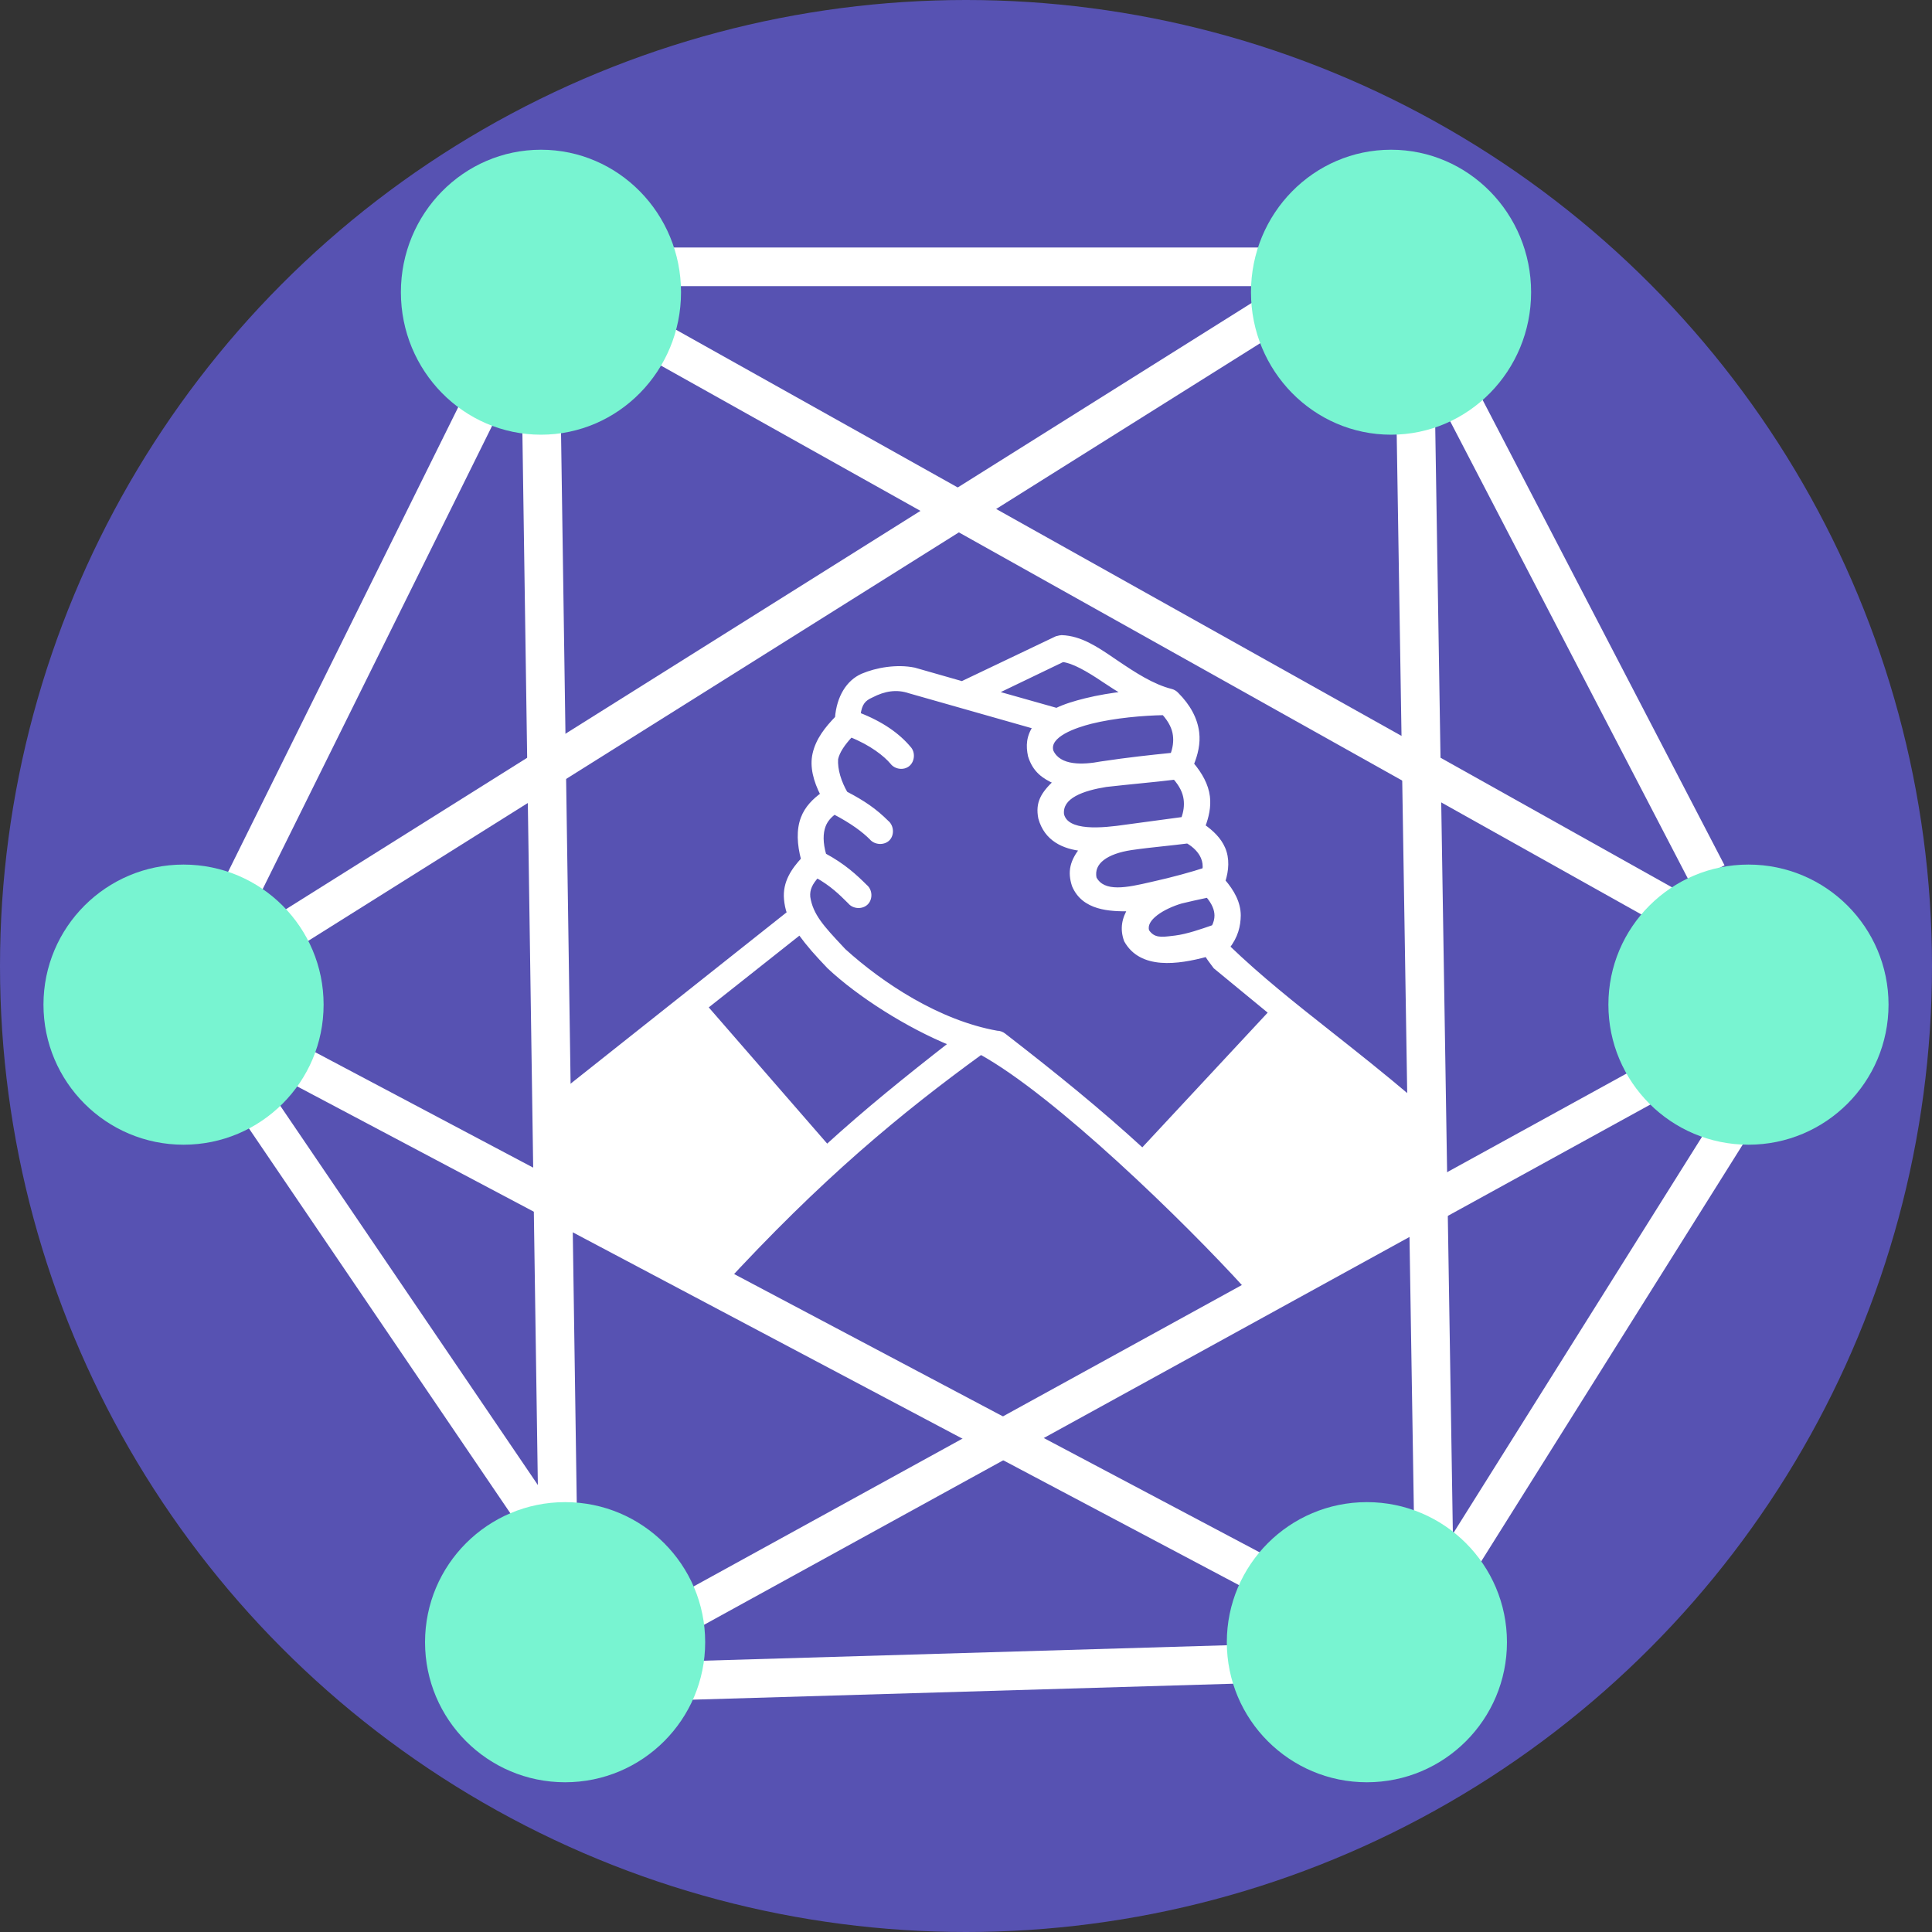 <svg width="400" height="400" viewBox="0 0 400 400" fill="none" xmlns="http://www.w3.org/2000/svg">
<rect x="0" y="0" width="400" height="400" fill="#333333" stroke="none"/>
<g clip-path="url(#clip0)">
<circle cx="200" cy="200" r="200" fill="#5752B2"/>
<path fill-rule="evenodd" clip-rule="evenodd" d="M218.764 132.207L199.19 141.545L189.264 138.709C185.713 137.986 181.522 138.691 178.574 139.955C175.67 141.241 173.713 144.353 173.368 148.67C171.219 150.884 169.371 153.212 168.718 156.141C168.146 158.706 168.87 161.573 170.384 164.51C168.628 165.781 167.073 167.335 166.288 169.421C165.367 171.87 165.52 174.773 166.358 177.929C164.34 180.126 162.502 182.699 162.817 186.161C162.903 187.097 163.085 188.082 163.442 189.066L114.784 227.663C113.818 228.706 113.768 229.856 114.506 230.845L115 231.407V248.5L140.288 260.208L145.603 266.26C146.414 267.216 148.085 267.251 148.935 266.33C169.795 243.596 186.318 230.033 203.077 217.842C218.725 226.44 245.69 252.728 258.052 266.33C258.846 267.191 260.355 267.217 261.211 266.438L262.5 268.5L295.5 250.5V232L292.759 230.355C293.107 229.592 293.181 228.598 292.272 227.732C286.118 222.507 280.55 218.11 275.352 214.004L275.352 214.004C267.695 207.956 260.841 202.543 254.095 196.052C255.855 193.846 256.356 191.642 256.386 189.55C256.386 186.991 255.111 184.639 253.193 182.426C253.932 180.124 254.074 177.765 253.193 175.716C252.374 173.811 250.809 172.322 249.028 171.081C249.772 169.112 250.265 167.042 250 164.925C249.708 162.597 248.488 160.364 246.668 158.216C247.519 156.125 248.063 153.908 247.779 151.644C247.433 148.89 246.028 146.233 243.545 143.759C243.264 143.461 242.899 143.243 242.503 143.136C238.589 142.161 234.778 139.658 231.12 137.188C230.861 137.013 230.603 136.838 230.346 136.663L230.345 136.663L230.345 136.662L230.344 136.662C226.962 134.364 223.667 132.124 219.805 132C219.542 132.009 219.288 132.076 219.061 132.135L219.06 132.135L219.06 132.136C218.956 132.163 218.856 132.189 218.764 132.207ZM220.014 136.565C222.183 136.784 225.212 138.505 228.69 140.854C230.064 141.782 231.527 142.705 233.063 143.621C230.276 143.942 227.423 144.403 224.734 145.073C222.582 145.609 220.531 146.222 218.764 147.079L205.784 143.413L220.014 136.565ZM188.361 143.067L214.391 150.469C212.96 152.55 212.897 154.439 213.331 156.471C214.269 159.479 216.115 160.768 218.625 161.882C215.925 164.427 214.858 166.254 215.46 169.344C216.657 173.702 220.238 175.306 224.109 175.716C222.018 178.356 221.498 180.435 222.418 183.287C224.395 187.996 229.709 188.243 234.035 188.167C232.803 190.16 232.323 192.248 233.202 194.669C236.289 200.225 243.736 199.248 249.861 197.574C250.237 198.238 250.732 198.891 251.196 199.505C251.358 199.72 251.517 199.93 251.666 200.133L263.188 209.61L236.534 238.246C227.47 229.937 218.531 222.702 207.797 214.383C207.407 214.072 206.908 213.898 206.409 213.898C194.24 211.738 182.419 203.893 174.687 196.882C174.503 196.686 174.322 196.493 174.145 196.303C170.228 192.122 167.847 189.58 167.26 185.746C167.103 184.027 167.795 182.75 169.134 181.25C172.299 183.033 174.073 184.788 176.006 186.714C176.786 187.678 178.428 187.766 179.307 186.891C180.185 186.015 180.097 184.379 179.13 183.602C177.072 181.551 174.665 179.291 170.592 177.1C169.836 174.491 169.886 172.451 170.453 170.943C170.895 169.769 171.685 168.878 172.744 168.107C176.578 170.114 178.88 171.87 180.449 173.434C181.228 174.398 182.902 174.516 183.781 173.641C184.659 172.766 184.54 171.098 183.572 170.321C181.094 167.851 178.727 166.228 175.035 164.303C173.703 161.996 172.876 159.407 173.022 157.109C173.378 155.51 174.502 153.889 176.145 152.129C180.47 153.839 183.404 156.189 184.753 157.801C185.47 158.769 187.019 158.988 187.946 158.216C188.872 157.444 188.983 155.84 188.154 154.965C185.888 152.258 182.523 149.848 177.672 147.979C177.957 145.511 178.865 144.637 180.379 143.967C183.076 142.556 185.684 142.154 188.361 143.067ZM240.976 147.563C242.463 149.231 243.152 150.727 243.336 152.198C243.501 153.51 243.336 154.876 242.781 156.348L242.474 156.38C237.917 156.851 233.938 157.262 227.996 158.147C224.345 158.839 219.23 159.142 217.614 155.572C216.594 152.135 222.722 150.154 225.844 149.362C230.764 148.136 236.732 147.635 240.976 147.563ZM243.267 160.913C244.713 162.562 245.375 164.021 245.558 165.479C245.722 166.791 245.558 168.157 245.002 169.629C243.386 169.835 241.786 170.057 240.025 170.3L240.025 170.3L240.024 170.3L240.023 170.301C238.038 170.575 235.849 170.878 233.202 171.22C228.275 171.94 220.786 172.728 219.798 168.656C219.364 164.793 224.233 163.202 228.968 162.435C231.537 162.145 233.885 161.91 236.067 161.691L236.068 161.69L236.069 161.69L236.069 161.69L236.069 161.69L236.069 161.69C238.674 161.429 241.042 161.191 243.267 160.913ZM245.905 174.125C247.457 175.014 248.563 176.201 249.098 177.445C249.467 178.305 249.586 179.19 249.445 180.143C247.234 180.898 242.554 182.187 238.929 182.979C238.734 183.023 238.538 183.069 238.341 183.114C233.565 184.213 228.395 185.403 226.535 181.829C225.859 178.411 229.118 176.273 234.174 175.508C236.444 175.177 238.563 174.949 240.772 174.712C242.401 174.537 244.079 174.356 245.905 174.125ZM250.069 185.331C251.415 186.907 251.944 188.298 251.944 189.55C251.944 190.299 251.765 191.104 251.319 191.971L251.241 191.998C248.936 192.803 245.855 193.878 243.406 194.184C243.197 194.209 242.993 194.233 242.794 194.258C240.461 194.543 238.74 194.753 237.436 192.801C236.596 190.084 240.931 187.633 244.516 186.576C246.188 186.161 247.891 185.797 249.34 185.487C249.591 185.433 249.835 185.381 250.069 185.331ZM165.594 193.009C167.629 195.782 169.035 197.327 171.702 200.133C177.881 205.936 187.986 212.377 197.038 216.043C187.564 223.424 179.405 230.027 171.216 237.485L146.02 208.503L165.594 193.009Z" fill="white"/>
<path d="M199.19 141.545L199.052 142.026L199.234 142.078L199.405 141.997L199.19 141.545ZM218.764 132.207L218.667 131.717L218.605 131.729L218.549 131.756L218.764 132.207ZM189.264 138.709L189.401 138.229L189.383 138.223L189.364 138.22L189.264 138.709ZM178.574 139.955L178.377 139.495L178.372 139.497L178.574 139.955ZM173.368 148.67L173.727 149.018L173.852 148.889L173.867 148.71L173.368 148.67ZM168.718 156.141L168.23 156.032L168.23 156.032L168.718 156.141ZM170.384 164.51L170.677 164.915L171.025 164.663L170.828 164.281L170.384 164.51ZM166.288 169.421L165.82 169.245L165.82 169.245L166.288 169.421ZM166.358 177.929L166.726 178.268L166.911 178.066L166.841 177.801L166.358 177.929ZM162.817 186.161L162.32 186.206L162.32 186.206L162.817 186.161ZM163.442 189.066L163.753 189.458L164.035 189.234L163.912 188.895L163.442 189.066ZM114.784 227.663L114.473 227.272L114.443 227.295L114.417 227.323L114.784 227.663ZM114.506 230.845L114.105 231.144L114.117 231.16L114.13 231.175L114.506 230.845ZM115 231.407H115.5V231.219L115.376 231.077L115 231.407ZM115 248.5H114.5V248.82L114.79 248.954L115 248.5ZM140.288 260.208L140.664 259.878L140.594 259.798L140.499 259.754L140.288 260.208ZM145.603 266.26L145.984 265.937L145.979 265.93L145.603 266.26ZM148.935 266.33L149.302 266.669L149.303 266.668L148.935 266.33ZM203.077 217.842L203.318 217.403L203.039 217.25L202.783 217.437L203.077 217.842ZM258.052 266.33L257.682 266.666L257.684 266.669L258.052 266.33ZM261.211 266.438L261.635 266.173L261.318 265.666L260.875 266.068L261.211 266.438ZM262.5 268.5L262.076 268.765L262.326 269.165L262.739 268.939L262.5 268.5ZM295.5 250.5L295.739 250.939L296 250.797V250.5H295.5ZM295.5 232H296V231.717L295.757 231.571L295.5 232ZM292.759 230.355L292.304 230.148L292.118 230.554L292.501 230.784L292.759 230.355ZM292.272 227.732L292.617 227.37L292.607 227.36L292.596 227.351L292.272 227.732ZM275.352 214.004L275.032 214.389L275.042 214.397L275.352 214.004ZM275.352 214.004L275.672 213.62L275.662 213.612L275.352 214.004ZM254.095 196.052L253.705 195.74L253.42 196.097L253.749 196.412L254.095 196.052ZM256.386 189.55L256.886 189.557V189.55H256.386ZM253.193 182.426L252.717 182.273L252.631 182.54L252.815 182.753L253.193 182.426ZM253.193 175.716L252.734 175.913L252.734 175.913L253.193 175.716ZM249.028 171.081L248.56 170.905L248.423 171.269L248.742 171.492L249.028 171.081ZM250 164.925L249.504 164.988L249.504 164.988L250 164.925ZM246.668 158.216L246.205 158.027L246.091 158.308L246.287 158.539L246.668 158.216ZM247.779 151.644L247.283 151.707L247.283 151.707L247.779 151.644ZM243.545 143.759L243.181 144.102L243.186 144.108L243.192 144.113L243.545 143.759ZM242.503 143.136L242.633 142.653L242.624 142.651L242.503 143.136ZM231.12 137.188L231.399 136.773L231.399 136.773L231.12 137.188ZM230.346 136.663L230.064 137.076L230.065 137.076L230.346 136.663ZM230.344 136.662L230.626 136.249L230.625 136.248L230.344 136.662ZM219.805 132L219.821 131.5L219.805 131.5L219.788 131.5L219.805 132ZM219.061 132.135L218.934 131.652L218.927 131.654L219.061 132.135ZM219.06 132.135L219.168 132.624L219.181 132.621L219.194 132.617L219.06 132.135ZM219.06 132.136L218.953 131.647L218.943 131.649L218.934 131.652L219.06 132.136ZM228.69 140.854L228.97 140.44L228.97 140.44L228.69 140.854ZM220.014 136.565L220.064 136.068L219.924 136.054L219.797 136.115L220.014 136.565ZM233.063 143.621L233.121 144.117L234.589 143.948L233.319 143.191L233.063 143.621ZM224.734 145.073L224.613 144.588L224.613 144.588L224.734 145.073ZM218.764 147.079L218.628 147.56L218.811 147.612L218.983 147.529L218.764 147.079ZM205.784 143.413L205.567 142.963L204.377 143.535L205.648 143.894L205.784 143.413ZM214.391 150.469L214.803 150.752L215.198 150.178L214.528 149.988L214.391 150.469ZM188.361 143.067L188.2 143.541L188.212 143.545L188.225 143.548L188.361 143.067ZM213.331 156.471L212.842 156.576L212.846 156.598L212.853 156.62L213.331 156.471ZM218.625 161.882L218.968 162.246L219.516 161.73L218.828 161.425L218.625 161.882ZM215.46 169.344L214.969 169.439L214.973 169.458L214.978 169.476L215.46 169.344ZM224.109 175.716L224.501 176.026L225.065 175.314L224.162 175.219L224.109 175.716ZM222.418 183.287L221.942 183.441L221.948 183.461L221.957 183.481L222.418 183.287ZM234.035 188.167L234.46 188.43L234.942 187.651L234.026 187.667L234.035 188.167ZM233.202 194.669L232.732 194.839L232.746 194.877L232.765 194.911L233.202 194.669ZM249.861 197.574L250.296 197.327L250.104 196.989L249.729 197.092L249.861 197.574ZM251.196 199.505L251.595 199.203L251.595 199.203L251.196 199.505ZM251.666 200.133L251.262 200.428L251.299 200.479L251.348 200.519L251.666 200.133ZM263.188 209.61L263.554 209.95L263.917 209.561L263.506 209.224L263.188 209.61ZM236.534 238.246L236.196 238.615L236.562 238.95L236.9 238.587L236.534 238.246ZM207.797 214.383L207.486 214.774L207.491 214.778L207.797 214.383ZM206.409 213.898L206.321 214.391L206.365 214.398L206.409 214.398L206.409 213.898ZM174.687 196.882L174.322 197.224L174.336 197.239L174.351 197.253L174.687 196.882ZM174.145 196.303L174.51 195.961L174.51 195.961L174.145 196.303ZM167.26 185.746L166.762 185.791L166.763 185.806L166.766 185.822L167.26 185.746ZM169.134 181.25L169.38 180.814L169.029 180.617L168.761 180.917L169.134 181.25ZM176.006 186.714L176.395 186.4L176.378 186.379L176.359 186.36L176.006 186.714ZM179.307 186.891L179.659 187.245L179.659 187.245L179.307 186.891ZM179.13 183.602L178.777 183.956L178.796 183.975L178.817 183.991L179.13 183.602ZM170.592 177.1L170.112 177.239L170.17 177.44L170.355 177.54L170.592 177.1ZM170.453 170.943L170.921 171.119L170.921 171.119L170.453 170.943ZM172.744 168.107L172.976 167.664L172.701 167.52L172.45 167.703L172.744 168.107ZM180.449 173.434L180.838 173.119L180.821 173.098L180.802 173.079L180.449 173.434ZM183.781 173.641L184.133 173.995L184.133 173.995L183.781 173.641ZM183.572 170.321L183.22 170.675L183.238 170.694L183.259 170.711L183.572 170.321ZM175.035 164.303L174.602 164.553L174.674 164.679L174.804 164.746L175.035 164.303ZM173.022 157.109L172.534 157L172.525 157.038L172.523 157.077L173.022 157.109ZM176.145 152.129L176.329 151.664L176.012 151.539L175.78 151.788L176.145 152.129ZM184.753 157.801L185.154 157.503L185.145 157.491L185.136 157.48L184.753 157.801ZM187.946 158.216L188.266 158.6L188.266 158.6L187.946 158.216ZM188.154 154.965L187.77 155.286L187.78 155.298L187.791 155.309L188.154 154.965ZM177.672 147.979L177.176 147.921L177.131 148.306L177.493 148.445L177.672 147.979ZM180.379 143.967L180.582 144.424L180.597 144.417L180.611 144.41L180.379 143.967ZM243.336 152.198L242.84 152.26L242.84 152.26L243.336 152.198ZM240.976 147.563L241.35 147.231L241.197 147.06L240.968 147.063L240.976 147.563ZM242.781 156.348L242.832 156.845L243.14 156.814L243.249 156.525L242.781 156.348ZM242.474 156.38L242.526 156.877L242.526 156.877L242.474 156.38ZM227.996 158.147L227.922 157.652L227.913 157.654L227.903 157.655L227.996 158.147ZM217.614 155.572L217.134 155.714L217.144 155.747L217.158 155.778L217.614 155.572ZM225.844 149.362L225.723 148.877L225.721 148.877L225.844 149.362ZM245.558 165.479L245.061 165.541L245.061 165.541L245.558 165.479ZM243.267 160.913L243.643 160.584L243.468 160.384L243.205 160.417L243.267 160.913ZM245.002 169.629L245.066 170.125L245.364 170.087L245.47 169.805L245.002 169.629ZM240.025 170.3L239.957 169.805L239.955 169.805L240.025 170.3ZM240.024 170.3L240.091 170.796L240.095 170.795L240.024 170.3ZM240.023 170.301L239.956 169.805L239.954 169.805L240.023 170.301ZM233.202 171.22L233.138 170.724L233.13 170.725L233.202 171.22ZM219.798 168.656L219.301 168.712L219.304 168.744L219.312 168.774L219.798 168.656ZM228.968 162.435L228.912 161.939L228.9 161.94L228.888 161.942L228.968 162.435ZM236.067 161.691L236.117 162.188L236.117 162.188L236.067 161.691ZM236.068 161.69L236.027 161.192L236.018 161.193L236.068 161.69ZM236.069 161.69L236.11 162.189L236.118 162.188L236.069 161.69ZM236.069 161.69L236.119 162.188L236.119 162.188L236.069 161.69ZM249.098 177.445L249.557 177.248L249.557 177.248L249.098 177.445ZM245.905 174.125L246.153 173.691L246.008 173.608L245.842 173.629L245.905 174.125ZM249.445 180.143L249.606 180.616L249.895 180.518L249.939 180.216L249.445 180.143ZM238.929 182.979L238.822 182.49L238.817 182.491L238.929 182.979ZM238.341 183.114L238.453 183.601L238.453 183.601L238.341 183.114ZM226.535 181.829L226.044 181.926L226.058 181.996L226.091 182.06L226.535 181.829ZM234.174 175.508L234.102 175.014L234.099 175.014L234.174 175.508ZM240.772 174.712L240.825 175.209L240.825 175.209L240.772 174.712ZM250.069 185.331L250.45 185.006L250.256 184.779L249.964 184.842L250.069 185.331ZM251.319 191.971L251.484 192.443L251.672 192.377L251.763 192.2L251.319 191.971ZM251.241 191.998L251.077 191.526L251.077 191.526L251.241 191.998ZM243.406 194.184L243.463 194.681L243.468 194.681L243.406 194.184ZM242.794 194.258L242.855 194.754L242.855 194.754L242.794 194.258ZM237.436 192.801L236.958 192.949L236.98 193.018L237.02 193.079L237.436 192.801ZM244.516 186.576L244.396 186.09L244.385 186.093L244.375 186.096L244.516 186.576ZM249.34 185.487L249.444 185.976L249.444 185.976L249.34 185.487ZM171.702 200.133L171.34 200.478L171.35 200.488L171.36 200.498L171.702 200.133ZM165.594 193.009L165.997 192.713L165.69 192.295L165.284 192.617L165.594 193.009ZM197.038 216.043L197.345 216.437L198.029 215.904L197.226 215.579L197.038 216.043ZM171.216 237.485L170.839 237.814L171.175 238.2L171.553 237.855L171.216 237.485ZM146.02 208.503L145.709 208.111L145.299 208.436L145.642 208.831L146.02 208.503ZM199.405 141.997L218.979 132.659L218.549 131.756L198.975 141.094L199.405 141.997ZM189.126 139.19L199.052 142.026L199.327 141.065L189.401 138.229L189.126 139.19ZM178.771 140.414C181.645 139.183 185.732 138.5 189.164 139.199L189.364 138.22C185.695 137.472 181.4 138.2 178.377 139.495L178.771 140.414ZM173.867 148.71C174.202 144.516 176.089 141.602 178.777 140.412L178.372 139.497C175.252 140.879 173.225 144.189 172.87 148.63L173.867 148.71ZM169.206 156.249C169.827 153.463 171.591 151.218 173.727 149.018L173.01 148.322C170.846 150.55 168.914 152.962 168.23 156.032L169.206 156.249ZM170.828 164.281C169.338 161.391 168.67 158.65 169.206 156.249L168.23 156.032C167.621 158.761 168.401 161.755 169.939 164.739L170.828 164.281ZM166.756 169.598C167.492 167.642 168.959 166.158 170.677 164.915L170.09 164.105C168.296 165.403 166.654 167.029 165.82 169.245L166.756 169.598ZM166.841 177.801C166.016 174.693 165.887 171.908 166.756 169.598L165.82 169.245C164.847 171.832 165.024 174.853 165.874 178.058L166.841 177.801ZM163.315 186.115C163.02 182.877 164.727 180.444 166.726 178.268L165.989 177.591C163.954 179.808 161.983 182.521 162.32 186.206L163.315 186.115ZM163.912 188.895C163.572 187.961 163.398 187.02 163.315 186.115L162.32 186.206C162.408 187.174 162.597 188.203 162.972 189.237L163.912 188.895ZM115.095 228.055L163.753 189.458L163.131 188.674L114.473 227.272L115.095 228.055ZM114.907 230.546C114.598 230.133 114.474 229.715 114.504 229.312C114.535 228.906 114.727 228.46 115.15 228.003L114.417 227.323C113.875 227.909 113.559 228.559 113.507 229.237C113.456 229.916 113.676 230.568 114.105 231.144L114.907 230.546ZM115.376 231.077L114.882 230.515L114.13 231.175L114.624 231.737L115.376 231.077ZM115.5 248.5V231.407H114.5V248.5H115.5ZM140.499 259.754L115.21 248.046L114.79 248.954L140.078 260.661L140.499 259.754ZM145.979 265.93L140.664 259.878L139.913 260.538L145.227 266.59L145.979 265.93ZM148.567 265.991C148.256 266.329 147.773 266.51 147.265 266.499C146.756 266.489 146.282 266.287 145.984 265.937L145.222 266.584C145.736 267.189 146.501 267.483 147.244 267.499C147.986 267.515 148.764 267.253 149.302 266.669L148.567 265.991ZM202.783 217.437C186.002 229.645 169.452 243.229 148.566 265.992L149.303 266.668C170.137 243.962 186.635 230.421 203.371 218.246L202.783 217.437ZM258.422 265.994C252.23 259.181 242.387 249.197 232.134 239.84C221.89 230.492 211.199 221.734 203.318 217.403L202.836 218.28C210.603 222.548 221.219 231.233 231.46 240.579C241.691 249.916 251.512 259.877 257.682 266.666L258.422 265.994ZM260.875 266.068C260.211 266.672 259.017 266.639 258.419 265.991L257.684 266.669C258.674 267.742 260.498 267.762 261.548 266.808L260.875 266.068ZM262.924 268.235L261.635 266.173L260.787 266.703L262.076 268.765L262.924 268.235ZM295.261 250.061L262.261 268.061L262.739 268.939L295.739 250.939L295.261 250.061ZM295 232V250.5H296V232H295ZM292.501 230.784L295.243 232.429L295.757 231.571L293.016 229.926L292.501 230.784ZM291.928 228.094C292.302 228.451 292.453 228.81 292.49 229.139C292.529 229.478 292.451 229.825 292.304 230.148L293.213 230.563C293.414 230.122 293.548 229.591 293.484 229.026C293.418 228.451 293.152 227.88 292.617 227.37L291.928 228.094ZM275.042 214.397C280.24 218.502 285.802 222.895 291.949 228.114L292.596 227.351C286.434 222.12 280.86 217.717 275.662 213.612L275.042 214.397ZM275.032 214.388L275.032 214.389L275.672 213.62L275.672 213.62L275.032 214.388ZM253.749 196.412C260.515 202.923 267.388 208.351 275.042 214.397L275.662 213.612C268.002 207.562 261.168 202.163 254.442 195.692L253.749 196.412ZM255.886 189.543C255.857 191.549 255.381 193.638 253.705 195.74L254.486 196.364C256.329 194.054 256.855 191.735 256.886 189.557L255.886 189.543ZM252.815 182.753C254.698 184.926 255.886 187.164 255.886 189.55H256.886C256.886 186.818 255.525 184.353 253.571 182.098L252.815 182.753ZM252.734 175.913C253.551 177.814 253.434 180.039 252.717 182.273L253.669 182.578C254.43 180.208 254.598 177.717 253.652 175.518L252.734 175.913ZM248.742 171.492C250.489 172.709 251.968 174.132 252.734 175.913L253.652 175.518C252.78 173.49 251.128 171.935 249.314 170.671L248.742 171.492ZM249.504 164.988C249.755 166.989 249.291 168.97 248.56 170.905L249.496 171.258C250.253 169.254 250.776 167.096 250.496 164.863L249.504 164.988ZM246.287 158.539C248.072 160.646 249.228 162.791 249.504 164.988L250.496 164.863C250.187 162.403 248.904 160.081 247.05 157.892L246.287 158.539ZM247.283 151.707C247.552 153.851 247.04 155.977 246.205 158.027L247.131 158.404C247.999 156.273 248.574 153.964 248.275 151.582L247.283 151.707ZM243.192 144.113C245.614 146.527 246.954 149.087 247.283 151.707L248.275 151.582C247.913 148.694 246.441 145.939 243.897 143.405L243.192 144.113ZM242.374 143.619C242.68 143.702 242.964 143.871 243.181 144.102L243.909 143.416C243.564 143.051 243.118 142.784 242.633 142.654L242.374 143.619ZM230.84 137.602C234.484 140.063 238.367 142.621 242.383 143.622L242.624 142.651C238.81 141.701 235.071 139.253 231.399 136.773L230.84 137.602ZM230.065 137.076C230.322 137.251 230.58 137.427 230.84 137.602L231.399 136.773C231.142 136.599 230.884 136.424 230.627 136.249L230.065 137.076ZM230.064 137.076L230.064 137.076L230.627 136.25L230.627 136.249L230.064 137.076ZM230.063 137.076L230.064 137.076L230.627 136.249L230.626 136.249L230.063 137.076ZM230.063 137.075L230.063 137.076L230.626 136.249L230.626 136.249L230.063 137.075ZM219.789 132.5C223.48 132.619 226.653 134.758 230.063 137.076L230.625 136.248C227.272 133.969 223.854 131.63 219.821 131.5L219.789 132.5ZM219.187 132.619C219.423 132.557 219.624 132.507 219.823 132.5L219.788 131.5C219.46 131.512 219.154 131.594 218.934 131.652L219.187 132.619ZM219.194 132.617L219.194 132.617L218.927 131.654L218.927 131.654L219.194 132.617ZM219.168 132.624L219.168 132.624L218.953 131.647L218.953 131.647L219.168 132.624ZM218.862 132.698C218.972 132.676 219.086 132.646 219.187 132.619L218.934 131.652C218.825 131.68 218.741 131.702 218.667 131.717L218.862 132.698ZM228.97 140.44C227.225 139.261 225.579 138.231 224.09 137.466C222.608 136.706 221.242 136.187 220.064 136.068L219.963 137.063C220.955 137.163 222.188 137.614 223.633 138.356C225.07 139.093 226.678 140.098 228.41 141.268L228.97 140.44ZM233.319 143.191C231.79 142.28 230.335 141.362 228.97 140.44L228.41 141.268C229.793 142.202 231.264 143.13 232.807 144.05L233.319 143.191ZM224.855 145.558C227.517 144.895 230.348 144.437 233.121 144.117L233.006 143.124C230.205 143.447 227.329 143.912 224.613 144.588L224.855 145.558ZM218.983 147.529C220.701 146.695 222.713 146.092 224.855 145.558L224.613 144.588C222.452 145.126 220.36 145.749 218.546 146.629L218.983 147.529ZM205.648 143.894L218.628 147.56L218.9 146.598L205.92 142.932L205.648 143.894ZM219.797 136.115L205.567 142.963L206.001 143.864L220.23 137.016L219.797 136.115ZM214.528 149.988L188.498 142.586L188.225 143.548L214.254 150.949L214.528 149.988ZM213.82 156.367C213.406 154.428 213.471 152.69 214.803 150.752L213.979 150.185C212.449 152.411 212.388 154.451 212.842 156.576L213.82 156.367ZM218.828 161.425C217.593 160.876 216.563 160.303 215.731 159.522C214.906 158.748 214.254 157.751 213.808 156.322L212.853 156.62C213.346 158.2 214.086 159.351 215.047 160.251C215.999 161.145 217.148 161.773 218.423 162.339L218.828 161.425ZM215.951 169.248C215.666 167.785 215.781 166.665 216.259 165.616C216.747 164.546 217.629 163.507 218.968 162.246L218.282 161.518C216.921 162.801 215.92 163.949 215.349 165.201C214.769 166.475 214.653 167.813 214.969 169.439L215.951 169.248ZM224.162 175.219C222.272 175.019 220.494 174.531 219.055 173.592C217.627 172.661 216.508 171.271 215.942 169.211L214.978 169.476C215.609 171.775 216.879 173.367 218.508 174.429C220.126 175.484 222.074 176.003 224.056 176.213L224.162 175.219ZM222.894 183.134C222.454 181.771 222.37 180.632 222.622 179.534C222.875 178.427 223.48 177.315 224.501 176.026L223.717 175.405C222.647 176.757 221.946 178.004 221.647 179.311C221.346 180.625 221.462 181.951 221.942 183.441L222.894 183.134ZM234.026 187.667C231.865 187.705 229.525 187.659 227.491 187.043C225.478 186.433 223.796 185.277 222.879 183.094L221.957 183.481C223.017 186.006 224.981 187.328 227.201 188C229.399 188.666 231.88 188.705 234.044 188.667L234.026 187.667ZM233.672 194.498C232.857 192.254 233.289 190.325 234.46 188.43L233.61 187.904C232.317 189.995 231.789 192.243 232.732 194.839L233.672 194.498ZM249.729 197.092C246.681 197.925 243.356 198.568 240.432 198.334C237.524 198.102 235.075 197.011 233.639 194.426L232.765 194.911C234.416 197.883 237.234 199.082 240.352 199.331C243.454 199.579 246.916 198.897 249.993 198.056L249.729 197.092ZM251.595 199.203C251.126 198.584 250.653 197.957 250.296 197.327L249.426 197.82C249.822 198.518 250.337 199.198 250.797 199.806L251.595 199.203ZM252.07 199.838C251.918 199.631 251.757 199.417 251.595 199.203L250.797 199.806C250.96 200.022 251.116 200.228 251.262 200.428L252.07 199.838ZM263.506 209.224L251.983 199.747L251.348 200.519L262.871 209.996L263.506 209.224ZM236.9 238.587L263.554 209.95L262.822 209.269L236.168 237.906L236.9 238.587ZM207.491 214.778C218.22 223.094 227.147 230.319 236.196 238.615L236.872 237.878C227.793 229.555 218.842 222.31 208.103 213.987L207.491 214.778ZM206.409 214.398C206.796 214.398 207.184 214.534 207.486 214.774L208.108 213.991C207.629 213.61 207.021 213.398 206.408 213.398L206.409 214.398ZM174.351 197.253C182.117 204.295 194.022 212.207 206.321 214.391L206.496 213.406C194.458 211.269 182.721 203.492 175.023 196.512L174.351 197.253ZM173.78 196.645C173.957 196.834 174.138 197.027 174.322 197.224L175.052 196.541C174.868 196.344 174.687 196.151 174.51 195.961L173.78 196.645ZM166.766 185.822C167.381 189.838 169.892 192.495 173.78 196.645L174.51 195.961C170.564 191.749 168.313 189.322 167.754 185.67L166.766 185.822ZM168.761 180.917C167.383 182.46 166.587 183.871 166.762 185.791L167.758 185.7C167.62 184.183 168.207 183.039 169.507 181.583L168.761 180.917ZM176.359 186.36C174.421 184.428 172.607 182.633 169.38 180.814L168.889 181.685C171.991 183.434 173.726 185.148 175.653 187.068L176.359 186.36ZM178.954 186.536C178.631 186.858 178.148 187.02 177.646 186.993C177.144 186.966 176.681 186.753 176.395 186.4L175.617 187.029C176.111 187.639 176.858 187.952 177.592 187.991C178.327 188.031 179.103 187.799 179.659 187.245L178.954 186.536ZM178.817 183.991C179.172 184.276 179.384 184.738 179.411 185.236C179.438 185.734 179.276 186.215 178.954 186.536L179.659 187.245C180.216 186.69 180.449 185.915 180.41 185.182C180.37 184.449 180.055 183.704 179.443 183.212L178.817 183.991ZM170.355 177.54C174.366 179.698 176.733 181.92 178.777 183.956L179.483 183.247C177.41 181.182 174.963 178.884 170.829 176.659L170.355 177.54ZM169.985 170.767C169.369 172.406 169.336 174.563 170.112 177.239L171.072 176.96C170.336 174.42 170.403 172.495 170.921 171.119L169.985 170.767ZM172.45 167.703C171.336 168.514 170.471 169.478 169.985 170.767L170.921 171.119C171.32 170.061 172.034 169.242 173.038 168.512L172.45 167.703ZM180.802 173.079C179.189 171.472 176.843 169.688 172.976 167.664L172.512 168.55C176.312 170.539 178.57 172.267 180.096 173.788L180.802 173.079ZM183.428 173.287C183.11 173.604 182.623 173.762 182.11 173.728C181.597 173.695 181.124 173.474 180.838 173.119L180.06 173.748C180.553 174.357 181.306 174.678 182.045 174.726C182.784 174.774 183.573 174.554 184.133 173.995L183.428 173.287ZM183.259 170.711C183.615 170.996 183.836 171.467 183.87 171.977C183.903 172.486 183.745 172.97 183.428 173.287L184.133 173.995C184.694 173.436 184.916 172.649 184.868 171.911C184.819 171.174 184.497 170.422 183.886 169.931L183.259 170.711ZM174.804 164.746C178.465 166.655 180.786 168.25 183.22 170.675L183.925 169.967C181.401 167.451 178.99 165.801 175.266 163.86L174.804 164.746ZM172.523 157.077C172.368 159.507 173.241 162.195 174.602 164.553L175.468 164.053C174.166 161.797 173.383 159.307 173.521 157.141L172.523 157.077ZM175.78 151.788C174.123 153.562 172.921 155.265 172.534 157L173.51 157.218C173.836 155.755 174.881 154.216 176.511 152.47L175.78 151.788ZM185.136 157.48C183.726 155.795 180.719 153.4 176.329 151.664L175.962 152.594C180.22 154.278 183.081 156.583 184.369 158.122L185.136 157.48ZM187.625 157.832C186.93 158.411 185.709 158.251 185.154 157.503L184.351 158.099C185.232 159.286 187.108 159.565 188.266 158.6L187.625 157.832ZM187.791 155.309C188.093 155.627 188.242 156.101 188.209 156.596C188.177 157.091 187.966 157.548 187.625 157.832L188.266 158.6C188.852 158.111 189.16 157.381 189.207 156.662C189.254 155.943 189.044 155.177 188.516 154.621L187.791 155.309ZM177.493 148.445C182.281 150.29 185.569 152.656 187.77 155.286L188.537 154.644C186.207 151.86 182.766 149.405 177.852 147.512L177.493 148.445ZM180.177 143.51C179.381 143.862 178.687 144.293 178.163 145.002C177.64 145.707 177.324 146.638 177.176 147.921L178.169 148.036C178.306 146.852 178.585 146.112 178.967 145.596C179.346 145.084 179.863 144.742 180.582 144.424L180.177 143.51ZM188.523 142.594C185.686 141.627 182.934 142.066 180.148 143.524L180.611 144.41C183.217 143.046 185.682 142.682 188.2 143.541L188.523 142.594ZM243.832 152.136C243.632 150.541 242.886 148.955 241.35 147.231L240.603 147.896C242.04 149.508 242.671 150.913 242.84 152.26L243.832 152.136ZM243.249 156.525C243.83 154.984 244.008 153.537 243.832 152.136L242.84 152.26C242.994 153.484 242.843 154.768 242.313 156.172L243.249 156.525ZM242.526 156.877L242.832 156.845L242.73 155.851L242.423 155.883L242.526 156.877ZM228.07 158.641C234 157.759 237.969 157.348 242.526 156.877L242.423 155.883C237.864 156.354 233.876 156.766 227.922 157.652L228.07 158.641ZM217.158 155.778C218.065 157.781 219.946 158.656 221.969 158.952C223.989 159.249 226.245 158.988 228.089 158.638L227.903 157.655C226.096 157.998 223.969 158.235 222.114 157.963C220.263 157.692 218.778 156.932 218.069 155.365L217.158 155.778ZM225.721 148.877C224.151 149.276 221.784 149.982 219.928 151.041C219.002 151.569 218.162 152.208 217.622 152.975C217.068 153.761 216.829 154.685 217.134 155.714L218.093 155.429C217.888 154.739 218.033 154.127 218.439 153.551C218.859 152.955 219.555 152.405 220.424 151.909C222.157 150.92 224.415 150.24 225.967 149.846L225.721 148.877ZM240.968 147.063C236.702 147.135 230.693 147.639 225.723 148.877L225.965 149.847C230.835 148.634 236.762 148.134 240.985 148.063L240.968 147.063ZM246.054 165.416C245.856 163.837 245.138 162.289 243.643 160.584L242.891 161.243C244.287 162.835 244.894 164.204 245.061 165.541L246.054 165.416ZM245.47 169.805C246.051 168.265 246.229 166.817 246.054 165.416L245.061 165.541C245.215 166.765 245.064 168.048 244.534 169.452L245.47 169.805ZM240.094 170.796C241.855 170.552 243.453 170.331 245.066 170.125L244.939 169.133C243.32 169.34 241.717 169.561 239.957 169.805L240.094 170.796ZM240.096 170.795L240.096 170.795L239.955 169.805L239.954 169.805L240.096 170.795ZM240.095 170.795L240.096 170.795L239.954 169.805L239.954 169.806L240.095 170.795ZM240.09 170.796L240.091 170.796L239.957 169.805L239.956 169.805L240.09 170.796ZM233.266 171.716C235.915 171.374 238.107 171.071 240.091 170.796L239.954 169.805C237.969 170.08 235.782 170.383 233.138 170.724L233.266 171.716ZM219.312 168.774C219.599 169.958 220.364 170.777 221.382 171.318C222.384 171.85 223.643 172.12 224.981 172.233C227.656 172.461 230.812 172.075 233.274 171.714L233.13 170.725C230.665 171.085 227.613 171.453 225.065 171.237C223.791 171.129 222.684 170.877 221.851 170.434C221.032 170 220.491 169.391 220.284 168.538L219.312 168.774ZM228.888 161.942C226.507 162.327 224.035 162.927 222.202 163.948C220.356 164.975 219.053 166.499 219.301 168.712L220.295 168.601C220.11 166.951 221.024 165.747 222.688 164.821C224.364 163.889 226.693 163.31 229.048 162.929L228.888 161.942ZM236.017 161.193C233.835 161.412 231.484 161.648 228.912 161.939L229.024 162.932C231.589 162.643 233.935 162.407 236.117 162.188L236.017 161.193ZM236.018 161.193L236.017 161.193L236.117 162.188L236.119 162.188L236.018 161.193ZM236.027 161.192L236.027 161.192L236.11 162.189L236.11 162.189L236.027 161.192ZM236.019 161.193L236.019 161.193L236.118 162.188L236.118 162.188L236.019 161.193ZM236.019 161.193L236.019 161.193L236.118 162.188L236.119 162.188L236.019 161.193ZM236.019 161.193L236.019 161.193L236.119 162.188L236.119 162.188L236.019 161.193ZM243.205 160.417C240.987 160.694 238.625 160.931 236.019 161.193L236.119 162.188C238.722 161.927 241.097 161.688 243.329 161.41L243.205 160.417ZM249.557 177.248C248.97 175.883 247.778 174.622 246.153 173.691L245.656 174.559C247.135 175.406 248.155 176.519 248.638 177.643L249.557 177.248ZM249.939 180.216C250.094 179.172 249.963 178.193 249.557 177.248L248.638 177.643C248.971 178.417 249.078 179.208 248.95 180.07L249.939 180.216ZM239.035 183.467C242.674 182.673 247.374 181.378 249.606 180.616L249.283 179.67C247.095 180.417 242.433 181.702 238.822 182.49L239.035 183.467ZM238.453 183.601C238.65 183.556 238.846 183.511 239.04 183.466L238.817 182.491C238.622 182.536 238.426 182.581 238.229 182.626L238.453 183.601ZM226.091 182.06C227.146 184.086 229.138 184.712 231.342 184.724C233.534 184.736 236.082 184.147 238.453 183.601L238.229 182.626C235.824 183.18 233.399 183.735 231.348 183.724C229.308 183.713 227.784 183.146 226.978 181.598L226.091 182.06ZM234.099 175.014C231.532 175.402 229.357 176.146 227.898 177.279C226.411 178.433 225.664 180.003 226.044 181.926L227.025 181.732C226.73 180.237 227.274 179.029 228.511 178.069C229.777 177.086 231.759 176.379 234.249 176.003L234.099 175.014ZM240.719 174.215C238.51 174.452 236.383 174.68 234.102 175.014L234.246 176.003C236.506 175.673 238.615 175.446 240.825 175.209L240.719 174.215ZM245.842 173.629C244.022 173.86 242.348 174.039 240.719 174.215L240.825 175.209C242.454 175.034 244.137 174.853 245.967 174.621L245.842 173.629ZM252.444 189.55C252.444 188.145 251.848 186.643 250.45 185.006L249.689 185.655C250.983 187.17 251.444 188.451 251.444 189.55H252.444ZM251.763 192.2C252.244 191.266 252.444 190.383 252.444 189.55H251.444C251.444 190.215 251.286 190.942 250.874 191.742L251.763 192.2ZM251.406 192.47L251.484 192.443L251.154 191.499L251.077 191.526L251.406 192.47ZM243.468 194.681C245.981 194.366 249.116 193.27 251.406 192.47L251.077 191.526C248.755 192.336 245.73 193.39 243.344 193.688L243.468 194.681ZM242.855 194.754C243.054 194.73 243.257 194.705 243.463 194.681L243.348 193.688C243.138 193.712 242.933 193.737 242.734 193.761L242.855 194.754ZM237.02 193.079C237.747 194.166 238.621 194.681 239.642 194.86C240.616 195.032 241.711 194.894 242.855 194.754L242.734 193.761C241.544 193.907 240.612 194.016 239.816 193.876C239.067 193.744 238.429 193.387 237.852 192.523L237.02 193.079ZM244.375 186.096C242.545 186.636 240.504 187.535 239.014 188.668C237.56 189.773 236.437 191.262 236.958 192.949L237.914 192.653C237.595 191.623 238.22 190.527 239.619 189.464C240.983 188.427 242.902 187.573 244.658 187.055L244.375 186.096ZM249.235 184.998C247.787 185.308 246.077 185.673 244.396 186.09L244.637 187.061C246.3 186.648 247.994 186.286 249.444 185.976L249.235 184.998ZM249.964 184.842C249.73 184.892 249.487 184.944 249.235 184.998L249.444 185.976C249.696 185.922 249.94 185.87 250.175 185.82L249.964 184.842ZM172.065 199.789C169.403 196.988 168.014 195.461 165.997 192.713L165.191 193.304C167.245 196.103 168.667 197.666 171.34 200.478L172.065 199.789ZM197.226 215.579C188.227 211.935 178.175 205.527 172.045 199.769L171.36 200.498C177.587 206.346 187.746 212.819 196.85 216.506L197.226 215.579ZM171.553 237.855C179.728 230.409 187.875 223.815 197.345 216.437L196.731 215.648C187.252 223.032 179.082 229.644 170.88 237.116L171.553 237.855ZM145.642 208.831L170.839 237.814L171.594 237.157L146.397 208.175L145.642 208.831ZM165.284 192.617L145.709 208.111L146.33 208.895L165.904 193.401L165.284 192.617Z" fill="white"/>
<line x1="100.585" y1="81.775" x2="48.584" y2="186.775" stroke="white" stroke-width="8"/>
<line x1="48.309" y1="221.752" x2="120.309" y2="327.752" stroke="white" stroke-width="8"/>
<line x1="360.388" y1="230.126" x2="296.388" y2="332.126" stroke="white" stroke-width="8"/>
<path d="M258.5 344.5L140 348" stroke="white" stroke-width="8"/>
<path d="M353.499 181L300.999 80" stroke="white" stroke-width="8"/>
<path d="M261.5 55.243L135 55.243" stroke="white" stroke-width="8"/>
<path d="M351 219L140 335" stroke="white" stroke-width="8"/>
<path d="M112 79L115.532 319.392" stroke="white" stroke-width="8"/>
<path d="M293 79L297 330" stroke="white" stroke-width="8"/>
<path d="M48.5 213.5L268.5 330" stroke="white" stroke-width="8"/>
<path d="M117 60L351 191" stroke="white" stroke-width="8"/>
<path d="M271 60L48 200" stroke="white" stroke-width="8"/>
<ellipse cx="112" cy="60.5" rx="29" ry="29.5" fill="#78F4D1"/>
<circle cx="38" cy="208" r="29" fill="#78F4D1"/>
<circle cx="117" cy="340" r="29" fill="#78F4D1"/>
<ellipse rx="29" ry="29.5" transform="matrix(-1 0 0 1 288 60.5)" fill="#78F4D1"/>
<circle r="29" transform="matrix(-1 0 0 1 362 208)" fill="#78F4D1"/>
<circle r="29" transform="matrix(-1 0 0 1 283 340)" fill="#78F4D1"/>
</g>
<defs>
<clipPath id="clip0">
<rect width="400" height="400" fill="white"/>
</clipPath>
</defs>
</svg>
